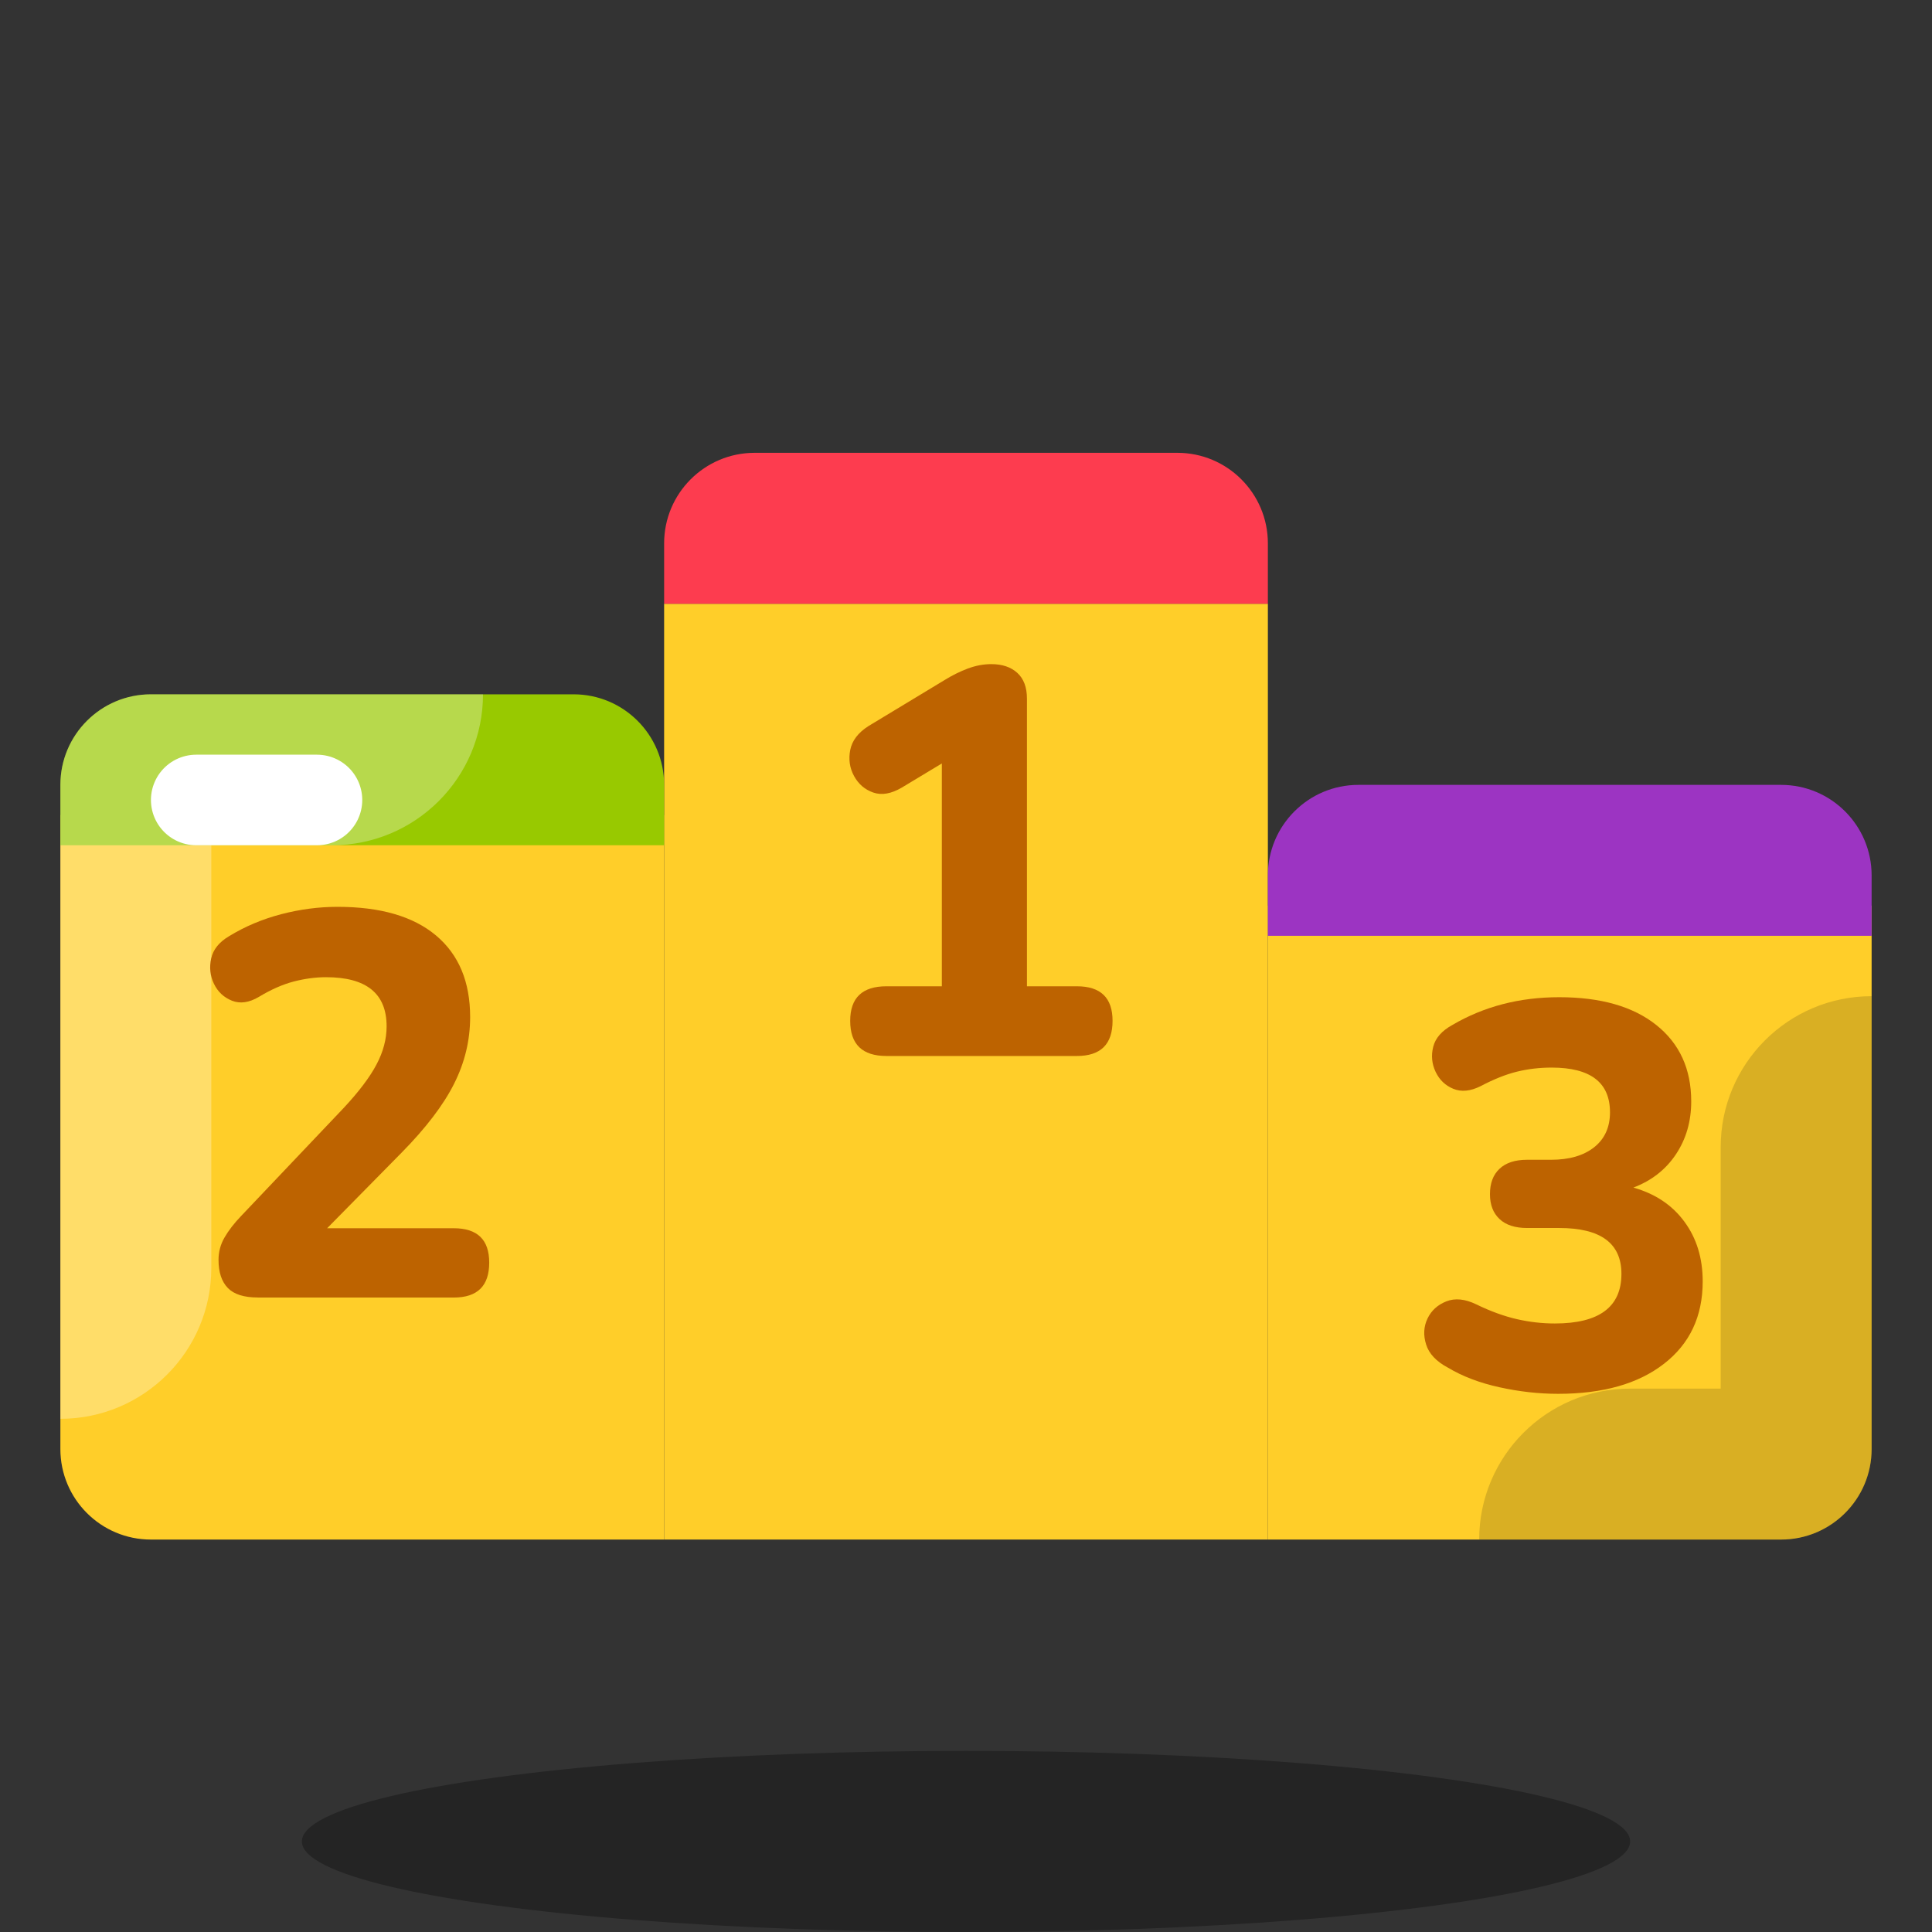 <svg xmlns="http://www.w3.org/2000/svg"  viewBox="0 0 64 64" width="512px" height="512px" baseProfile="basic"><rect x="0" y="0" width="64" height="64" fill="#333333" stroke="none"/><ellipse cx="32" cy="61" opacity=".3" rx="22" ry="3"/><path fill="#ffce29" d="M22,51H5c-1.657,0-3-1.343-3-3V27h20V51z"/><rect width="20" height="31" x="22" y="20" fill="#ffce29"/><path fill="#ffce29" d="M59,51H42V30h20v18C62,49.657,60.657,51,59,51z"/><path fill="#98c900" d="M22,28H2v-2c0-1.657,1.343-3,3-3h14c1.657,0,3,1.343,3,3V28z"/><path fill="#fff" d="M2,26v1v1v19c2.761,0,5-2.239,5-5V28h4c2.761,0,5-2.239,5-5H5C3.343,23,2,24.343,2,26z" opacity=".3"/><path fill="#fd3c4f" d="M42,20H22v-2c0-1.657,1.343-3,3-3h14c1.657,0,3,1.343,3,3V20z"/><path fill="#9c34c2" d="M62,31H42v-2c0-1.657,1.343-3,3-3h14c1.657,0,3,1.343,3,3V31z"/><path d="M62,48V33c-2.761,0-5,2.239-5,5v8h-3c-2.761,0-5,2.239-5,5h10C60.657,51,62,49.657,62,48z" opacity=".15"/><path fill="#bd6300" d="M29.364,34.981c-0.799,0-1.2-0.388-1.2-1.164c0-0.763,0.401-1.145,1.2-1.145H31.2V25.29l-1.327,0.8	c-0.351,0.206-0.666,0.261-0.945,0.164c-0.278-0.097-0.49-0.279-0.636-0.546c-0.145-0.266-0.188-0.554-0.127-0.863	c0.061-0.309,0.26-0.573,0.601-0.791l2.527-1.528c0.254-0.157,0.512-0.284,0.772-0.382C32.325,22.048,32.582,22,32.837,22	c0.364,0,0.651,0.097,0.864,0.291c0.212,0.194,0.318,0.479,0.318,0.854v9.527h1.654c0.789,0,1.182,0.382,1.182,1.145	c0,0.776-0.394,1.164-1.182,1.164H29.364z"/><path fill="#bd6300" d="M8.54,42.981c-0.459,0-0.79-0.105-0.994-0.316s-0.307-0.521-0.307-0.931	c0-0.265,0.066-0.512,0.199-0.741c0.132-0.229,0.313-0.464,0.543-0.705l3.398-3.579c0.506-0.542,0.871-1.024,1.093-1.446	c0.224-0.421,0.335-0.844,0.335-1.265c0-1.085-0.669-1.627-2.006-1.627c-0.35,0-0.709,0.049-1.075,0.144	c-0.368,0.097-0.75,0.266-1.149,0.507c-0.325,0.193-0.624,0.235-0.894,0.127c-0.271-0.109-0.469-0.296-0.596-0.56	c-0.127-0.265-0.157-0.545-0.091-0.841c0.066-0.295,0.262-0.539,0.587-0.732c0.531-0.326,1.109-0.569,1.736-0.733	c0.627-0.163,1.247-0.243,1.862-0.243c1.421,0,2.509,0.316,3.263,0.949c0.753,0.633,1.13,1.533,1.13,2.702	c0,0.772-0.178,1.509-0.534,2.214c-0.354,0.705-0.937,1.467-1.745,2.287l-2.458,2.495h4.194c0.784,0,1.175,0.38,1.175,1.139	c0,0.772-0.391,1.157-1.175,1.157H8.54z"/><path fill="#bd6300" d="M51.616,46.172c-0.64,0-1.287-0.072-1.943-0.217c-0.657-0.144-1.227-0.361-1.709-0.65	c-0.385-0.205-0.627-0.461-0.722-0.768c-0.097-0.307-0.081-0.593,0.046-0.858c0.126-0.265,0.334-0.454,0.622-0.569	c0.29-0.115,0.621-0.082,0.994,0.099c0.471,0.229,0.916,0.391,1.338,0.488c0.421,0.097,0.843,0.145,1.265,0.145	c1.469,0,2.205-0.548,2.205-1.644c0-1.013-0.687-1.519-2.061-1.519h-1.066c-0.397,0-0.702-0.099-0.912-0.298	c-0.212-0.199-0.316-0.473-0.316-0.822c0-0.362,0.104-0.642,0.316-0.841c0.21-0.199,0.515-0.299,0.912-0.299h0.796	c0.602,0,1.078-0.138,1.428-0.415c0.349-0.277,0.524-0.663,0.524-1.157c0-0.988-0.644-1.482-1.934-1.482	c-0.397,0-0.779,0.045-1.147,0.135s-0.768,0.25-1.202,0.479c-0.338,0.169-0.64,0.199-0.905,0.09c-0.265-0.108-0.46-0.295-0.587-0.56	c-0.126-0.265-0.154-0.542-0.081-0.831c0.072-0.289,0.282-0.53,0.632-0.723c1.047-0.615,2.228-0.921,3.542-0.921	c1.374,0,2.446,0.307,3.216,0.921c0.772,0.615,1.157,1.458,1.157,2.53c0,0.663-0.169,1.246-0.506,1.752	c-0.338,0.507-0.807,0.874-1.41,1.103c0.724,0.204,1.287,0.581,1.69,1.13c0.404,0.548,0.606,1.207,0.606,1.979	c0,1.157-0.428,2.066-1.284,2.729C54.266,45.841,53.097,46.172,51.616,46.172z"/><line x1="6.5" x2="10.5" y1="26.5" y2="26.5" fill="none" stroke="#fff" stroke-linecap="round" stroke-linejoin="round" stroke-miterlimit="10" stroke-width="3"/></svg>